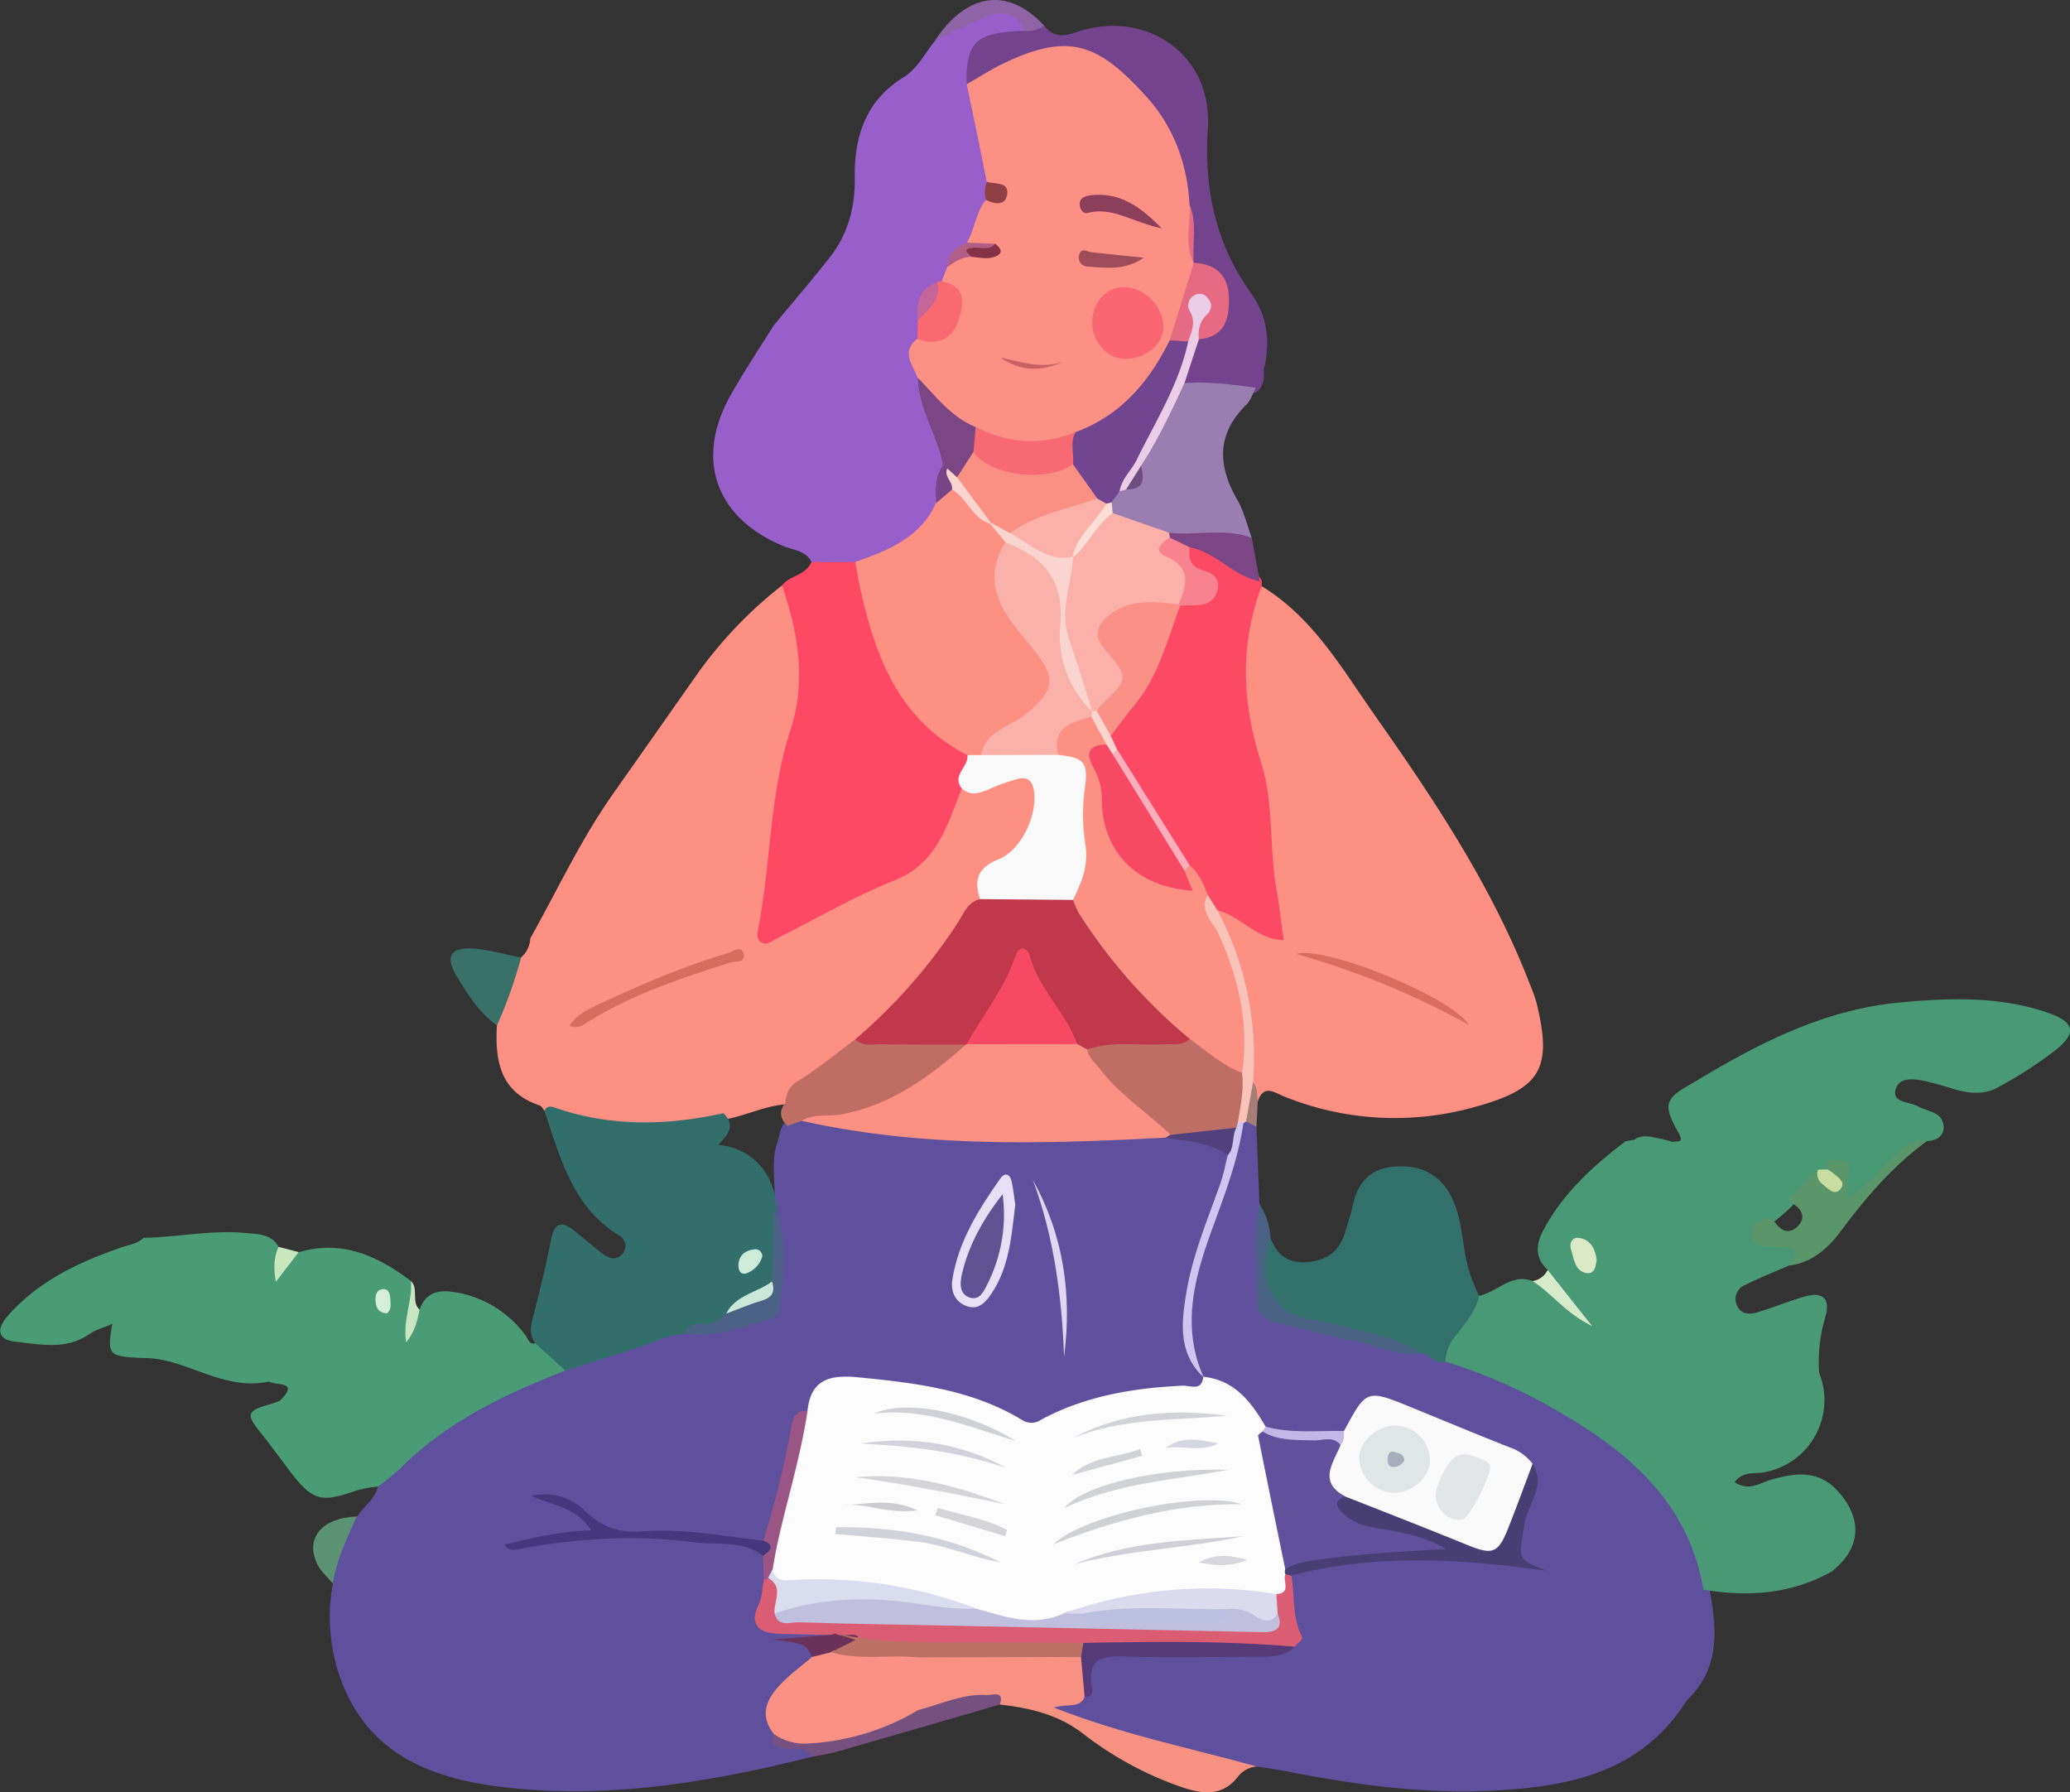 <svg id="Camada_1" data-name="Camada 1" xmlns="http://www.w3.org/2000/svg" viewBox="0 0 514.85 445.73"><rect x="0" y="0" width="514.85" height="445.73" fill="#333333" stroke="none"/><defs><style>.cls-1{fill:#5e509d;}.cls-2{fill:#499976;}.cls-3{fill:#fd9083;}.cls-4{fill:#985eca;}.cls-5{fill:#4a9c76;}.cls-6{fill:#fe4864;}.cls-7{fill:#f79282;}.cls-8{fill:#5a9669;}.cls-9{fill:#76517f;}.cls-10{fill:#5c9274;}.cls-11{fill:#fe9083;}.cls-12{fill:#fc4964;}.cls-13{fill:#32706c;}.cls-14{fill:#73448d;}.cls-15{fill:#496283;}.cls-16{fill:#8e64a6;}.cls-17{fill:#d6ebc9;}.cls-18{fill:#a67e77;}.cls-19{fill:#fcfcfd;}.cls-20{fill:#326f6c;}.cls-21{fill:#fc9083;}.cls-22{fill:#fb9084;}.cls-23{fill:#da5d73;}.cls-24{fill:#c06e64;}.cls-25{fill:#44377d;}.cls-26{fill:#e6dff6;}.cls-27{fill:#4c6186;}.cls-28{fill:#9b5584;}.cls-29{fill:#cec5f0;}.cls-30{fill:#e0d8f2;}.cls-31{fill:#50407b;}.cls-32{fill:#6a315a;}.cls-33{fill:#fafafb;}.cls-34{fill:#473e74;}.cls-35{fill:#563a78;}.cls-36{fill:#fac3ba;}.cls-37{fill:#c2b7e8;}.cls-38{fill:#397068;}.cls-39{fill:#c8e6bd;}.cls-40{fill:#c9e5c1;}.cls-41{fill:#dce9c7;}.cls-42{fill:#c8dea0;}.cls-43{fill:#bf384b;}.cls-44{fill:#f8f9f8;}.cls-45{fill:#da6c5d;}.cls-46{fill:#fd9084;}.cls-47{fill:#7c4584;}.cls-48{fill:#f86970;}.cls-49{fill:#c66599;}.cls-50{fill:#903f45;}.cls-51{fill:#794587;}.cls-52{fill:#b05e86;}.cls-53{fill:#d4efd5;}.cls-54{fill:#bd7065;}.cls-55{fill:#dc6d5e;}.cls-56{fill:#f99186;}.cls-57{fill:#7c4686;}.cls-58{fill:#f98290;}.cls-59{fill:#fdaebd;}.cls-60{fill:#fad4ce;}.cls-61{fill:#9b7eb1;}.cls-62{fill:#e66a81;}.cls-63{fill:#eccde8;}.cls-64{fill:#61509b;}.cls-65{fill:#c0bfdd;}.cls-66{fill:#dbdaef;}.cls-67{fill:#dadcf0;}.cls-68{fill:#d0d1d3;}.cls-69{fill:#d1d3da;}.cls-70{fill:#d2d2d9;}.cls-71{fill:#d5d4d7;}.cls-72{fill:#d0cfd7;}.cls-73{fill:#d1d2d5;}.cls-74{fill:#d0d0d7;}.cls-75{fill:#d3d2dc;}.cls-76{fill:#d2d3d6;}.cls-77{fill:#d4d7e2;}.cls-78{fill:#cdcdd1;}.cls-79{fill:#d6d6dc;}.cls-80{fill:#cbe8db;}.cls-81{fill:#ceecd9;}.cls-82{fill:#bf6e66;}.cls-83{fill:#f84964;}.cls-84{fill:#5e5293;}.cls-85{fill:#e0e5e6;}.cls-86{fill:#e3e6e7;}.cls-87{fill:#fab1a9;}.cls-88{fill:#724590;}.cls-89{fill:#fa6773;}.cls-90{fill:#f76973;}.cls-91{fill:#8b3f5a;}.cls-92{fill:#9e4c59;}.cls-93{fill:#c86262;}.cls-94{fill:#843147;}.cls-95{fill:#fa9084;}.cls-96{fill:#f74964;}.cls-97{fill:#fbb1a9;}.cls-98{fill:#fdddd5;}.cls-99{fill:#6f4d7f;}.cls-100{fill:#bcc0e0;}.cls-101{fill:#a7aebb;}</style></defs><path class="cls-1" d="M201.94,436.91c-25.52,6.34-51.29,10.75-77.67,7.42-16.92-2.13-32-7.94-39-25.34a45.37,45.37,0,0,1-2.46-25.24c-2-7,.12-12.45,6-16.62,1.7-2.5,4.41-4.3,5.21-7.43-.49-2.65,1.5-3.94,3-5.44,12.34-12.1,27.21-19.93,43.39-25.55,7.74-4.41,17-4.5,24.83-8.59a7.72,7.72,0,0,1,5.31-.38c6.63,1.46,12.42-1.64,18.44-3.41,3.3-1,3.79-3.78,3.82-6.68.05-6.13.31-12.28-.68-18.39,1.41-5.65-.78-11.53,1.21-17.16.52-1.48.59-3.12,1.52-4.49a6,6,0,0,1,4.88-2.43c18.36,2.66,36.79,4.39,55.39,4,11.2-.24,22.42.25,33.62-.33,3.59,1.19,7.45.66,11.06,1.71,2.49.72,4.92,1.57,6.35,4,1.95,4.41-.56,8.23-2,12a212.59,212.59,0,0,0-6.74,21.7c-2.05,7.48-1.4,14.61,2.69,21.32a4.23,4.23,0,0,1,.26,1.93c-.89,3.13-3.54,3.72-6.16,3.74a82.29,82.29,0,0,0-33.2,7.4,11,11,0,0,1-9.88-.56c-11.26-5.83-23.61-7.23-35.9-9.09-6.62-1-10.61,1.73-13.5,7.14-4.43,3.53-3.38,9.16-5.19,13.7-2.33,5.89-1.52,12.85-6.13,18-2.21,1.35-4.24-.1-6.37-.34a224.94,224.94,0,0,0-27.42-1.83c-4.34,0-7.72-.67-10.52-4.08a15.49,15.49,0,0,0-4.93-3.5,4.55,4.55,0,0,1,1,.6c2.15,1.68,6,2.88,5.33,5.78s-4.51,1.32-7,1.64c-2.17.28-4.13,1.68-5.85,1.29,11.78-2.9,24.29-1.69,36.73-1.14a77.42,77.42,0,0,1,16.52,2.23,4.34,4.34,0,0,1,3.25,2.34,21.81,21.81,0,0,1,.41,5.64c-.12,2.15.51,4.44-.52,6.43-2.59,5,.67,5.17,4.21,5.44,3.7.28,7.54-.94,11.08,1-.71,3.67-.71,3.67-6.32,2.57-.73-.36-.54.82-.28.06.08-.24.25-.1.58-.05,2.93.46,2.35,2.61,2.28,4.54-1,3.45-4.09,5.23-6.26,7.74-2.62,3-4.21,6.21-2.43,10.23.59,2.45,2.55,2.53,4.54,2.78S203,433.65,201.94,436.91Z"/><path class="cls-1" d="M312.5,280.23l.75,19.21a119.61,119.61,0,0,1,1.17,19.66c0,6.55,1.08,7.14,7.33,8.52,7.5,1.65,14.94,3.66,22.39,5.53a36.31,36.31,0,0,0,8.73,1.56c2.74-.46,4.62,1.84,7.11,2.2,21.34,6.47,40.48,16.1,55.07,33.89a42.53,42.53,0,0,1,10.19,24.75c1.88,9.91,2.5,19.55-5.71,27.35-11.44,18.17-29.79,21.57-49.09,22.45-16.91.76-33.6-1.52-50.17-4.79-2.55-.5-5.14-.83-7.7-1.24-16.47.38-31.45-5.08-46.12-11.69-1.68-.76-4.55-.76-4.41-3.24.12-2,2.7-1.92,4.32-2.53a4.45,4.45,0,0,0,1.77-1.53,5.58,5.58,0,0,0,1-1.5c2.86-8.57,2.86-8.64,12.23-8.56,10.2.1,20.39-.1,30.59,0,2.63,0,5.27.15,7.05-2.31,2-2.46,1.22-5.19,1-8-.2-3-1.93-6.28.68-9.14,7-4.35,15.13-3.46,22.75-4.31,10.26-1.15,20.68-.25,31,.84,1.33.14,2.25,1.17,3.83,1.9-2.93-2.49-3.21-5.23-1.8-7.9,2.2-4.17,1.48-9,3.51-13.2.46-.95-.29-1.91-.92-2.71-1.82-2.62-4.75-3.49-7.47-4.62-8.06-3.34-16.26-6.33-24.22-9.89-4.28-1.92-7.54-1.93-9.72,2.87a5.64,5.64,0,0,1-4.5,3.52c-6.05-.1-12.12.87-18.09-.68-.37-.14-.87-.17-1.08-.43-4.29-5.27-10.08-9-14.72-13.85l.09.14c-5.07-8-4.95-16.47-2.46-25.2,2.13-7.43,4.09-15,7.3-22,2.4-5.23,1-11.08,3.68-16.08a3,3,0,0,1,1.62-1.08C311.11,278,311.92,278.94,312.5,280.23Z"/><path class="cls-2" d="M423.66,395.33c-3.5-20.92-17.71-33.57-34.76-43.55a132.73,132.73,0,0,0-29.42-13.17,3.83,3.83,0,0,1-.6-4.93c2.48-4.19,4.39-8.88,9-11.43,4.54-.9,8-5.69,13.33-3.66,5.34.2,7.59,4.9,11.41,7.72-3.4-3.06-7.12-5.64-7.65-10.49-3.33-3.06-3-6.41-1-10.08,4.87-9.08,12.29-15.78,20.33-21.93l2.15-.35c2.27-1.63,4.61-.54,6.94-.21l2.6.71c1.13-.22,2.95.38,1.59-2.06-4.09-7.31-3.66-8.61,3.46-12.58,16-9.69,32.4-18.2,51.39-20,12.56-1.19,25.19-1.63,37.31,2.69,6.31,2.25,6.77,5,1.53,9.13a104.18,104.18,0,0,1-14.54,9.38c-3.43,1.86-7.37,1.38-11.12.22-2.09-.65-4.2-1.27-6.33-1.77-3-.7-6.89-1.3-7.81,2s3.46,3,5.53,4.15c2.33,1.34,5.91,1.32,6.38,4.67.35,2.52-1.55,3.91-4.16,4-6.38,2-9.78,7.71-14.49,11.79-1.39,1.2-2.3,3.63-4.71,2.92s-2.27-2.94-2.39-4.91c-.1-1.69-.6-2.73-2.5-1.6a18.9,18.9,0,0,1-2.07,1,51.36,51.36,0,0,1-6.8,6.39,54.46,54.46,0,0,1-5.6,4.92c-.95.63-2.42,1-2.26,2.41s1.68,1.37,2.82,1.49c.59.07,1.19,0,1.78.07,2,.09,4.2,0,4.88,2.46s-1.83,2.71-2.91,4c-3.65,1.59-7.35,3.06-10.91,4.82a3.75,3.75,0,0,0-2.08,5c1,2.4,3.16,2.37,5.09,1.81,4-1.17,7.89-2.82,11.91-3.95s6.34.23,5.1,4.83a39.35,39.35,0,0,0-1.63,14.14,18.24,18.24,0,0,1-13.53,24.74c-2.39.5-5.29-.41-7.48,2.46,3.33,2.35,6.18.29,9-.56,8.51-2.57,13.49-1.46,17.8,4.16,4.87,6.33,4.2,12.74-1.89,18a6,6,0,0,1-.93.75C445.38,396.46,434.71,397.19,423.66,395.33Z"/><path class="cls-3" d="M135.4,276.22c-.39-.45-.69-1.13-1.17-1.3-9.85-3.3-11.13-11.13-10.64-19.9a18.45,18.45,0,0,1,6-16.91,6.62,6.62,0,0,0,2.31-4.76c6.71-11.95,12.54-24.51,20.39-35.65,7.18-10.19,14.36-20.44,21.54-30.64a106.59,106.59,0,0,1,20.61-21.42c3.39,1.53,4,4.83,4.72,7.88,2.8,12.16,1.82,24.13-2,36-4,12.46-3.37,25.61-5.5,38.36-.52,3.12,1.3,2.84,3.2,1.9,10.74-5.35,21.6-10.46,32.16-16.16,2.08-1.13,3-3.12,4-5,2.44-4.32,3.91-9.21,7.53-12.85a112.38,112.38,0,0,1,12.65-3.61c5.34-1.07,8.1,1.48,7.78,6.88-.41,6.88-2.4,13.08-9.07,16.5-3.31,1.7-4.21,4.58-4.83,7.77-8.91,13.5-17.92,26.92-31.32,36.59-5,6-12.64,8.86-17.8,14.7-5.76.27-10.9,3.14-16.53,3.94C164.49,283.28,149.77,283.14,135.4,276.22Z"/><path class="cls-4" d="M192.38,81c4.7-5.69,9.53-11.28,14.07-17.09s6.24-12.48,6.14-19.64c-.15-10.46,2.8-19.26,12.17-25.1,3.5-2.18,5.29-5.91,7.76-9a37.14,37.14,0,0,1,10.74-7.3c6.05-2.66,11.33-.28,12,5.11-1.5,1.9-3.81,1.87-5.88,2.49-5.7,1.68-7.31,4.47-6.39,10.72a148.08,148.08,0,0,1,4.13,23.55c-.25,1.58.35,3.18-.07,4.75-1.38,3.95-2.09,8.22-5.2,11.38-1.76,1.94-4.24,3.35-4.59,6.31a14.38,14.38,0,0,1-2,3.59,5.91,5.91,0,0,1-1.25,1c-3.84,1.76-4.32,4.88-3.47,8.54a11.92,11.92,0,0,1-.61,4.11c-3,3.43.17,6.72.24,10.08,0,4.54,2.83,8.1,4.1,12.2.87,2.82,1.86,5.6,1.65,8.63-1.27,3.48-.88,7.2-1.5,10.78-4.15,10.1-12.91,13.56-22.65,15.63-3.59.7-7.08,1-9.94-2-1.48-2.9-4.67-2.93-7.14-4-16.77-7-21.92-21.63-12.92-37.56C185.08,92.35,188.82,86.7,192.38,81Z"/><path class="cls-5" d="M104.36,325.7c1.43-4.19,4.58-5,8.52-4.38a27.06,27.06,0,0,1,17.81,10.75c.68.88.82,2.33,2.46,2,4.53,0,6.65,2.67,7.45,6.78-15,5.86-29.49,12.71-41.09,24.37A63.31,63.31,0,0,1,94,369.7a31.11,31.11,0,0,0-5.23.94c-8.92,3.17-11,2.63-16.66-4.76-2.4-3.13-4.7-6.35-7.17-9.43-3.86-4.81-3.63-5.6,2.37-7.27.76-.21,1.5-.52,2.24-.78,5.19-5-.84-3.74-2.67-4.82-8.64,1.89-16-2.43-23.82-4.73a27.68,27.68,0,0,0-8.13-1.14c-8-.43-8.3-.77-7-8.51-1.77.92-3.76,1.32-5.45,2.39-5.77,4.23-12.32,2.77-18.54,2.09-4.5-.49-5-3.05-1.94-6.51,7.65-8.64,17.69-13.33,28.32-17,1.87-.65,3.9-.86,5.4-2.34,8.41-.12,16.73-2,25.19-1.21,3.17.31,6.52.15,8.42,3.49.87,3.51,3,2.37,5,1.31,10.75-3.18,19.62.92,27.92,7.18.37,3.42.87,6.84,0,10-.56.93.62.58-.15.35-.11,0,0-.2.15-.56A7.56,7.56,0,0,1,104.36,325.7Z"/><path class="cls-6" d="M201.81,139.76l10.93,0c2.24,1.07,2.94,3.12,3.37,5.32,3.2,16,9.19,30.46,23.53,40a5.66,5.66,0,0,1,1.5,1.85c1.46,3.47.25,6.4-1.89,9.14-3.71,9-6,18.62-16.87,22.92-10,4-19.37,9.5-29,14.31-1.23.61-2.55,1.85-3.87,1.14-1.72-.94-1-2.93-.75-4.34,3-16.17,2.69-32.81,7.9-48.74,3.87-11.86,1.93-24-2.17-35.76C196.42,143.08,200.47,143.1,201.81,139.76Z"/><path class="cls-7" d="M269.77,421.91c-1.18,3.07-4.12,1.67-7.65,2.73,17.14,6.77,34,10.07,50.45,14.68a6.56,6.56,0,0,0-4.63,2.48c-3.92,5.06-8.87,4.4-14.09,2.62a85.78,85.78,0,0,1-24.59-13.36c-6.2-4.75-13.19-6.29-20.57-7.16-4.71-2.37-8.78.8-13.12,1.56-2.66.47-5.29,2.23-7.75-.43.34-5.75,5.08-6.24,9-6.7,6.8-.8,13.77-2.74,20.44,1.22,1.08.64,3.22,2.32,4.73,0,.53-.78,1.32-1.79.6-2.72-1.29-1.68-3.3-1.1-5-1.13-7.41-.13-14.81,0-22.21-.06-2,0-4-.11-5.79-1.24s-2.18-2.33-.16-3.66c12.46-1.09,24.93-.36,37.39-.41a4.49,4.49,0,0,1,2.68,1.16C271.09,415,270.6,418.43,269.77,421.91Z"/><path class="cls-8" d="M445,297.49c3.14-1.4,4.42-4.82,7.19-6.62.8.45,1.64,2.75,2.36-.05-.64-3.46,2-2.17,3.43-2.19,1.9,0,2.12,1.24,1.85,2.9s-.22,3.49-.38,6.52c5.35-3.23,8.35-7.41,12-10.81,2.25-2.11,4.33-4.18,7.78-3.43-8.41,6.15-15.08,13.92-21.27,22.21-3.23,4.32-7.17,8-13,8.72,3.48-5.07-.25-4.64-3.54-4.68-2.31,0-5.09.36-5.75-2.74s1.9-3.83,4.25-4.46a4.41,4.41,0,0,1,1.82,1.46c1.65,2.21,3.69,2.47,5.51.53,1.59-1.7,1.29-3.61-.7-5.07C445.76,299.2,444.86,298.69,445,297.49Z"/><path class="cls-9" d="M228.37,425.29c5.7-1.52,11.17-4.14,17.25-3.77,1.23.08,4.26-1.2,3.07,2.38-13.44,3.89-26.87,7.82-40.32,11.67-2.1.6-4.29.9-6.44,1.34-1.31-2.88-4-1.75-6.13-2s-4.4-.47-3.32-3.66c4.83-1.48,9.76.75,14.72-.68,4.59-1.32,9.2-2.49,13.66-4.22C223.27,425.39,225.69,424.39,228.37,425.29Z"/><path class="cls-10" d="M88.75,377.13c-2.46,5.38-5,10.72-6,16.63-1.25-1.51-2.83-2.84-3.71-4.54C75.68,382.68,79.89,377.49,88.75,377.13Z"/><path class="cls-11" d="M313.8,145.77c12.76,7.79,19.95,20.45,28.17,32.16,14.93,21.25,29.33,42.82,38.7,67.26a37.9,37.9,0,0,1,1.43,3.94c4.06,16.42,1.35,21.55-15,26.08a73.3,73.3,0,0,1-47.66-2.51c-2.44-1-5.17-3.15-6.61,1.24-2.15-1-2.33-3.17-3.08-5,.52-13.1-.74-25.86-7-37.73-.82-1.56-1.46-3.35-.29-5.12,2.15-1.7,4.11-.62,6.13.36s3.9,2.83,7.23,2.79c-2.55-13.82-1.1-28-5.4-41.37-3.2-10-3.19-20.1-2.36-30.25C308.43,153.23,309,148.32,313.8,145.77Z"/><path class="cls-12" d="M313.8,145.77c-5.51,14.61-4.86,29.12-.14,43.88,3.17,9.91,2,20.54,3.71,30.73.73,4.29,1.23,8.61,1.91,13.41-6.74-.08-10.64-6-16.47-7.39-2.2.25-2.88-1.53-3.87-2.89-1.36-2.71-2.56-5.52-4.65-7.8-5.91-9.66-12.34-19-18.2-28.68a6.47,6.47,0,0,1-1-4.36c.91-3.61,3.52-6.25,5.53-9.19a55.57,55.57,0,0,0,8.52-17.73,10.13,10.13,0,0,1,3.62-6.06,8.77,8.77,0,0,1,2.77-1.05c3.64-1.06,5.76-2.42,1.43-5.63-2.47-1.82-3.69-4.21-1.61-7.19,3.9-2.09,6.78.58,9.85,2.16a53,53,0,0,1,8.25,5.72l.4.81C313.81,144.93,313.81,145.35,313.8,145.77Z"/><path class="cls-13" d="M367.88,322.25c-.8,4-3.54,6.85-5.85,10a10.61,10.61,0,0,0-2.55,6.4c-2.56.85-3.81-1.92-6-2.16-8.28-1.47-16-5.2-24.42-6.11-3.64-.39-6.95-2.66-10.76-2.83-.53,0-1-.63-1.44-1-4-3.52-4.57-14.71-.9-18.8,1.53,4.24,4.31,6.47,9.06,6.12,5-.37,8.2-2.73,9.57-7.54.6-2.11,1.38-4.17,1.82-6.31,1.18-5.67,4.11-9.37,10.28-9.9,6.86-.59,11.83,2.13,14.58,8.09,1.87,4.05,2.27,8.45,3,12.75A38.3,38.3,0,0,0,367.88,322.25Z"/><path class="cls-14" d="M240.44,20.94c-.31-10.52,2.42-13,14.43-13.25a4,4,0,0,1,4.89-1.24c2.16,2.71,4.49,2.75,7.81,1.6,17.39-6,34.05,5.49,32.85,23.78-1,15.3,1.94,28.72,10.78,41.16,4,5.6,4.88,12.13,3.12,18.89.13,2.16.05,4.26-1.94,5.7a31.42,31.42,0,0,1-17.67-1.32c-3-4.6.24-8.2,2-12,9.31-4.47,9.09-13.64-.22-18.13a4.53,4.53,0,0,1-1-1.53c-.58-4.29-.07-8.71-1.59-12.89-1.52-12.32-6.23-22.93-15.85-31.29-6.81-5.91-13.77-8.12-22.6-4.54C250.59,17.81,246.3,21.83,240.44,20.94Z"/><path class="cls-15" d="M316,307.68c-1.57,5.67-2.47,11.37,1.75,16.31,3.6,4.21,9.11,3.95,13.92,5.24,7.42,2,15.1,3.19,21.85,7.22-6.33,1.08-11.88-2.27-17.86-3.21-5.56-.88-10.93-2.9-16.48-3.86-3.61-.62-6.41-1.95-6.44-5.65-.05-8.1-1-16.23.52-24.29A17.33,17.33,0,0,1,316,307.68Z"/><path class="cls-16" d="M259.76,6.45a8.1,8.1,0,0,1-4.89,1.24c-2.15-4.89-5.94-5.11-10.18-3.31s-8.12,3.8-12.17,5.72C240.55-1.93,250.77-3.3,259.76,6.45Z"/><path class="cls-17" d="M396,329.79c-6.68-3.28-10.06-8.16-14.83-11.2a5,5,0,0,0,3.76-2.77"/><path class="cls-18" d="M311.64,269.22c1.39,1.33.89,3.13,1.2,4.73-.12,2.09-.23,4.19-.34,6.28l-2.57-1.34C307.47,275.14,308.89,272.06,311.64,269.22Z"/><path class="cls-19" d="M299.28,342.38c7.84.83,11.94,6.3,15.52,12.42a5.48,5.48,0,0,1,.47,2.59c1.93,11.06,5.12,21.92,5.59,33.24a7.85,7.85,0,0,0-.45,1.9c0,2.45.24,5-3.08,5.55-6.39,0-12.77-.39-19.16-.5a95.5,95.5,0,0,0-32.89,5.4c-7.95,3.28-15.71,1.11-23.48-.86-13.54-6.25-27.92-7.17-42.53-6.78-3.6.1-7.48.42-8.21-4.64.3-10.38,4.21-20,6.48-30,.76-3.31-.08-7.39,3.31-9.9.8-7.75,5.6-8.95,12.43-8.29,14.2,1.38,28.27,3,40.81,10.55a4.24,4.24,0,0,0,4.87,0c11-5.92,23-7.89,35.26-8.46C296,344.54,298.93,346.07,299.28,342.38Z"/><path class="cls-20" d="M140.6,340.87l-7.45-6.78c-1.59-2.17-1.15-4.36-.52-6.79q2.51-9.54,4.48-19.21c.85-4.18,2.73-4.43,5.72-2,2.34,1.87,4.61,3.84,7,5.65,1.5,1.15,3.28,1.88,4.85.24a2.94,2.94,0,0,0-.66-4.71c-11.67-7.12-14.64-19.34-18.61-31,.51-1.12,1.35-1.24,2.42-.87,13.89,4.85,28,4.56,42.1,1.43,3.33,3.28.79,5.55-1.28,7.9,9.06.76,15.13,8.35,14.43,18.15.68,4.84.25,9.69.28,14.53-.63,3.31-3.31,4.69-5.88,6.15-2.22,1.26-4.69,2.18-6,4.61-2.66,4.17-7.78.81-10.91,3.55a19.72,19.72,0,0,0-6.8,1.56C156.16,336.11,148.33,338.37,140.6,340.87Z"/><path class="cls-21" d="M289.9,282.92c-30.3,1.6-60.58,2.53-90.5-4.18,0-2.48,2-3,3.67-3.1,13.91-1,24.68-8.52,35.24-16.53a7.54,7.54,0,0,1,1.57-.88,12.41,12.41,0,0,1,2-.36,93.45,93.45,0,0,1,25.28,0,6.16,6.16,0,0,1,3.64,1.45,121.13,121.13,0,0,0,17.73,17.56c1.69,1.32,3.69,2.6,2.89,5.32A1.65,1.65,0,0,1,289.9,282.92Z"/><path class="cls-22" d="M228.37,425.29a59.69,59.69,0,0,1-28.08,8.34,13.31,13.31,0,0,1-7.81-2.4c-3.83-4.85-1.67-8.94,1.88-12.59,2.33-2.4,5.07-4.4,7.64-6.58a5.44,5.44,0,0,1,5.46-2.88c5,1.34,10,.94,15.11,1.08,2.1.06,4.39-.39,5.75,1.92,7,2.37,14.24.59,21.35,1,4.18.27,8.39.06,12.59.06,2.38,0,4.24.31,4.58,3.38s-3.25,3.66-3.7,6.15c-3.16-1.11-6.68.56-9.75-1.37C247.63,417.81,233.28,420.06,228.37,425.29Z"/><path class="cls-23" d="M317.43,396.43c3.9-.2,1.48-3.32,2.29-4.95a1.09,1.09,0,0,1,1.46.35c.92,4.93.17,10.13,2.49,14.84.75,1.51-1.22,1.79-1.52,2.86-3,1.69-6.21.68-9.32.69q-21.7.11-43.43.07c-12.33-.08-24.66-.12-37,0-8.13.09-16.22.18-24-2.67a6.11,6.11,0,0,1-2-1c-4.33-.11-8.66-.18-13-.34-5.1-.19-6.94-2.7-4.75-7.1,1-2.09.9-4.15,1.31-6.22a1.26,1.26,0,0,1,1.58-.19c4.16,1.17,3.11,5.23,4.47,8,4.55,1.2,9.14.51,13.69.42,14.24-.27,28.44.24,42.48,2.68,4.93.86,9.5-.82,14.29-.87,11.21-.1,22.33,1.43,33.54,1.38,3.81,0,7.55-1,11.37-.51,2.1.25,3.49-.65,3.71-2.91A7.38,7.38,0,0,1,317.43,396.43Z"/><path class="cls-24" d="M240.24,259.78c-9,8-18.56,15-30.89,17.35-3.31.63-6.87-.29-9.95,1.61L195.91,280c-2.09-1.81-2.12-3.8-.5-5.93a6,6,0,0,1,3-5.19c5-3.1,9.53-6.85,14.25-10.34,6.81-1.76,13.75-1.42,20.67-1.3C235.94,257.24,238.6,257.18,240.24,259.78Z"/><path class="cls-25" d="M189.79,386.89c-5.21-3.93-11.6-2.6-17.37-3.36-14.28-1.86-28.63-1-42.84,1.59-1.3.23-2.67,1-4.11-1,7.05-1.68,13.83-3.28,21.53-3.55-3.75-5.87-9.78-6.22-14.84-8.53a14,14,0,0,1,13.25,3.66c4,3.79,8.44,5.64,14.06,5.16,10.23-.88,20.29,1.21,30.4,2.29,1.25-.61,2.49-.52,2.69,1C192.8,385.94,191.81,387.06,189.79,386.89Z"/><path class="cls-26" d="M252.51,299.65c-.93,7.92-1.53,15.29-5.68,21.7-1.42,2.18-3.17,4.5-6.21,3.53s-4.23-3.71-3.75-6.69c1.51-9.47,6.51-17.38,11.89-25.05,1.2-1.71,2.43-1.19,2.85.66C252.09,295.9,252.28,298.08,252.51,299.65Z"/><path class="cls-27" d="M192.42,301.19l1.27,1.29c1.76,7.42.87,14.88.43,22.34-.15,2.6-2,3.15-3.92,3.69-6.43,1.77-12.76,4.19-19.65,3.16.57-2.57,2.65-2.48,4.54-2.38,2.39.13,3.89-1.35,5.55-2.6,3.1-3.65,9.32-2.88,11.39-8Z"/><path class="cls-28" d="M189.79,386.89c1.73-1.21,3.2-2.44.08-3.75a247.3,247.3,0,0,0,7.06-28.86c.47-2.47,1.55-3.49,3.92-3.44-1.67,11.27-5.1,22.14-7.53,33.24-.47,2.14-.8,4.31-1.2,6.46-.54.55-.44,1.46-1.08,2l-1.1.46Z"/><path class="cls-29" d="M309.26,279.33c-1.41,9.72-5.07,18.79-8.35,27.95-4.15,11.63-6.9,23.23-1.54,35.24-6.43-6-5.52-13.64-4.31-21,1.56-9.45,5.35-18.32,8.51-27.34.78-2.24,1.21-4.6,1.8-6.9-.78-2.75-1.08-5.44,1-7.85a3.34,3.34,0,0,1,1.52-1A1.24,1.24,0,0,1,309.26,279.33Z"/><path class="cls-30" d="M256.9,293.47c7.61,13.68,9.76,28.41,7.76,43.92C264.09,322.37,262.14,307.6,256.9,293.47Z"/><path class="cls-31" d="M307.51,280.43c-1.18,2.15-.39,4.91-2.14,6.88-4.6-3.42-10.17-3.4-15.46-4.39l1.18-.69A14.24,14.24,0,0,1,307.51,280.43Z"/><path class="cls-32" d="M206.37,406.62l1.44-.38c1.8,1.39,5.9-1.12,5.82,1.91-.09,3.3-4.1,1.83-6.42,2.4-.18,0-.33.22-.49.34L202,412.06c-1.62-3.24-1.62-3.24-9.75-4.35Z"/><path class="cls-33" d="M334.29,355.87c5.6-10.42,5.6-10.42,16.85-5.83,8.11,3.32,16.2,6.7,24.36,9.91a12,12,0,0,1,5.69,4.09c-.1,7.69-3.1,14.57-6.71,21-1.86,3.36-5.92,3.05-9.2,1.55C355,381.9,344.14,378.47,333.74,374c-6-4.43-6.47-7.28-2.52-14.51A11.51,11.51,0,0,1,334.29,355.87Z"/><path class="cls-34" d="M334.59,372.17c10.21,4,20.43,8,30.62,12.15,6,2.43,7.44,1.95,9.88-4.2,2.12-5.33,4.07-10.72,6.1-16.08,3.41,5.42-1.19,10-2,14.91-1.43,8.76-2.23,8.63,5.48,11.7-21.26-3-42.48-4.32-63.52,1.18l-1.45-.34a1.55,1.55,0,0,1-.06-1.12c.11-3.19,2.71-3.82,5-4.27a131.52,131.52,0,0,1,27.15-2.38,59.47,59.47,0,0,1-13-2.14c-2.95-.88-5.71-2.29-7.05-5.19C330.57,373.82,330.45,371.44,334.59,372.17Z"/><path class="cls-35" d="M269.45,408.58c17.58-.32,35.15-.57,52.7.95-2.56,2.39-5.76,2.5-9,2.5-11.36,0-22.72.27-34.07-.09-5.52-.18-8.46,1.09-7.55,7.17.17,1.17.7,3.07-1.78,2.8q-.43-4.92-.88-9.84A2.45,2.45,0,0,1,269.45,408.58Z"/><path class="cls-36" d="M309.26,279.33l-1.39-.47c-2.91-3.67-1-7.81-1.14-11.74a62.55,62.55,0,0,0-5.81-33.45c-.94-2-2.16-3.85-2.52-6-.33-2-1.31-4.46,2-5.11l2.4,3.85a77.38,77.38,0,0,1,8.83,42.83l-1.71,9.66A1.91,1.91,0,0,1,309.26,279.33Z"/><path class="cls-37" d="M334.29,355.87c-.11,1.21.2,2.53-.91,3.47-4.54,1.75-9.26,1.44-13.9.89-2.45-.28-5.12-1-5.53-4.22l.85-1.21C321.22,356.56,327.78,355.73,334.29,355.87Z"/><path class="cls-38" d="M129.61,238.11a112.61,112.61,0,0,1-6,16.91c-4.53-3.22-7.39-7.86-10.13-12.45-2.86-4.77-1.29-7.12,4.37-6.66C121.79,236.23,125.68,237.35,129.61,238.11Z"/><path class="cls-39" d="M74.3,311.39l-5.7,7.4c-.63-3.67-.43-6.22.67-8.71Z"/><path class="cls-40" d="M104.36,325.7c-.58,2.61-1,5.28-3.35,8.12-.86-5.67,1.62-10.38,1.21-15.25C104.21,320.57,102.21,323.75,104.36,325.7Z"/><path class="cls-41" d="M397.12,313.17c-.17,1.65-.5,3.69-2.38,3.45-3.1-.41-3.23-3.56-4-5.87-.49-1.43.2-3.08,1.88-2.9C395.6,308.18,396.7,310.51,397.12,313.17Z"/><path class="cls-42" d="M454.55,290.82c.49.33,1,.62,1.47,1,1.37,1.11,3.35,2.42,1.43,4.18-1.39,1.28-2.86-.49-4.05-1.43a3.22,3.22,0,0,1-1.21-3.69Z"/><path class="cls-43" d="M240.24,259.78c-7.12,0-14.23,0-21.35-.07-2.11,0-4.39.53-6.2-1.21a135.5,135.5,0,0,0,25.52-29c1.45-2.22,2.4-5.15,5.54-5.89,2.47-3.15,6-2.37,9.26-2.4,4.1,0,8.24-.44,12.3.52,2.37.83,3.86,2.69,5.2,4.68a150,150,0,0,0,22.67,26.73c2,1.83,4.47,3.7,2.49,7-2.39,2.38-5.5,2.21-8.39,2-5.63-.47-11.44,1.65-16.89-1.16l-2.45-1.33c-6.73-4.53-9.07-12.24-13.65-18.79-4.58,6.43-6.35,14.81-13.89,18.82Z"/><path class="cls-44" d="M266.89,223.8l-23.13-.19c-1.63-4.72-.51-7.9,4.52-9.87,5.8-2.28,10-11.33,8.8-17.52-.45-2.42-2-3-3.88-2.52a47.62,47.62,0,0,0-7.29,2.61c-2.31,1-4.49,1.71-6.66-.2-2.69-3.28,1.73-5.39,1.36-8.29.82-1.45,2.2-1.8,3.71-1.88a60.55,60.55,0,0,1,18-.28c7.84.11,10.38,2.9,9.78,10.59-.41,5.29.72,10.52.71,15.8C272.77,217,272.47,221.69,266.89,223.8Z"/><path class="cls-45" d="M141.64,255.11c1.88-2.79,4.23-3.87,6.52-5,10.67-5,21.47-9.69,32.79-13.06,1.37-.41,3.39-2.15,4,.16s-2.06,1.76-3.43,2.19c-12.38,4-24.74,8-35.79,15.08A4,4,0,0,1,141.64,255.11Z"/><path class="cls-46" d="M240.44,20.94c3.12-1.77,6.13-3.74,9.36-5.27,16.08-7.64,23.42-4.92,35.55,8.62,6.61,7.37,10,16.63,10.51,26.7,1.38,4.71-.53,9.65,1,14.35h0a4.77,4.77,0,0,1,.78,5.57c-2.12,4.52-2.64,9.56-4.76,14.07-5,11.52-12.75,20.23-25,24.43-8.62,4-17.08,3.51-25.37-1a22.32,22.32,0,0,1-14.3-14.5c-1.13-3.19-4.22-6.35-.12-9.61,9.16-3.67,10.12-5.91,6.12-14.29.47-1.22.93-2.45,1.4-3.68a6.63,6.63,0,0,1,5.17-3.94c.48-.09,1.06.06,1.35-.45a2.62,2.62,0,0,1-1.64-1.61c2-3.35,2.16-7.5,4.72-10.61,2.41-1.4,1.55-3,.2-4.53Q243,33.07,240.44,20.94Z"/><path class="cls-11" d="M244,187.78l-3.42,0c-17-8.68-22.89-24.47-26.66-41.59-.47-2.13-.81-4.29-1.21-6.43,8.19-2.89,16.18-6,20.13-14.7.4-2.16,1.41-3.78,3.77-4.21,5.41.36,6.33,6.54,10.73,8.22,1.64,1.79,3.69,3.33,3.88,6-2.93,8.89-.14,16.28,6.06,22.77a27.28,27.28,0,0,1,2.18,2.83c5.35,7.23,4.52,12.75-2.61,18.43C252.83,182.41,248.18,184.72,244,187.78Z"/><path class="cls-47" d="M228.29,93.93c4.41,4.53,8.23,9.76,14.38,12.28a5.46,5.46,0,0,1,1,6.17c-1.51,2.22-1.91,5.28-4.83,6.45a3.61,3.61,0,0,1-3.38-.72,2.9,2.9,0,0,1-.9-2.36C233.22,108.26,228.42,101.76,228.29,93.93Z"/><path class="cls-48" d="M234.29,70c6.2,1.19,5.38,5.62,4.1,9.7-1.49,4.76-5.49,6.33-10.22,4.59l.09-4.65a42.23,42.23,0,0,1,4.93-9.5A2,2,0,0,1,234.29,70Z"/><path class="cls-49" d="M233.19,70.17c.87,4.47-2.27,6.86-4.93,9.5C228,75.53,228.33,71.68,233.19,70.17Z"/><path class="cls-50" d="M245.49,45.21c2,.66,5.48-.12,5,3.19-.4,2.72-3,2.45-5.2,1.34A6.43,6.43,0,0,1,245.49,45.21Z"/><path class="cls-51" d="M234.54,115.75l1.05.74c.4,1.75,2.84,3,1.21,5.26l-3.93,3.35C232.58,121.83,232.53,118.61,234.54,115.75Z"/><path class="cls-52" d="M241.68,63.87c-2.35,0-4.18,1.21-6,2.48-.05-3.35,2.15-4.89,4.87-6l7,.27C247.36,64.88,243,61.56,241.68,63.87Z"/><path class="cls-53" d="M96.17,326.64c-2.13-.23-2.62-1.48-2.75-2.93s.11-3,1.87-3.12c1.47-.09,1.73,1.35,1.8,2.58S97.37,325.89,96.17,326.64Z"/><path class="cls-54" d="M269.45,408.58c-.19,1.16-.37,2.33-.56,3.49l-40.57.11c-7.18-.77-14.5.84-21.6-1.29l6.11-3.08-5-1.57c13.85,3,27.91,2.06,41.92,2.22C256.3,408.54,262.87,408.54,269.45,408.58Z"/><path class="cls-55" d="M365.3,254.86a201.57,201.57,0,0,0-42.94-17.62C329.71,235.1,361.44,248.18,365.3,254.86Z"/><path class="cls-21" d="M266.89,223.8c2-4.28,3.86-8.05,3.1-13.57a48.44,48.44,0,0,1-.27-13.37c1-7.07.4-8.4-6.51-9.13-1.92-1.81-2.78-4-1.2-6.26,2.25-3.27,5.32-5.13,9.53-4.22,3,1.83,3.86,4.75,4.16,8-.17,1.38-2.15,2.27-1.51,3.69,2.61,5.78,1.53,12.12,3,18,1,4.2,11.39,11.35,15.56,10.85.49,0,.77-.85,1.08-1.36a2.61,2.61,0,0,1,2.09-1.22c2.34,1.93,3.39,4.66,4.5,7.34-2.36,4,1.31,6.66,2.63,9.62,5,11.09,7.71,22.45,5.87,34.64-6,.59-10.5-2.36-13-8.43A134.3,134.3,0,0,1,268.26,227,20.61,20.61,0,0,1,266.89,223.8Z"/><path class="cls-56" d="M293.52,150.69c-3.22,8.51-5.37,17.52-11.42,24.75-2,2.44-3.9,5-5.84,7.55-2.84-1.17-3.38-3.88-4.3-6.34.52-1.3.33-14.79-.21-16.54-1.29-4.27.49-7.67,4-9.6,5.28-2.93,11-4.41,16.92-1.42A3.12,3.12,0,0,1,293.52,150.69Z"/><path class="cls-57" d="M311.34,133.76l2,10.8c-6.62-1.23-10.89-7.29-17.53-8.46-2.69.45-4.91.1-5.36-3.2a3.45,3.45,0,0,1,1.3-1.69C298.55,130,305.54,127.4,311.34,133.76Z"/><path class="cls-58" d="M291,133.72l4.86,2.38c-.27,2.53.1,4.73,3,5.6,2.4.74,4.61,1.76,4,4.82s-2.84,4-5.69,4c-1.18,0-2.36.07-3.53.12l-.39-.35c-1.22-4.17-1.83-8.36-5.28-11.87C285.31,135.89,286.87,133.38,291,133.72Z"/><path class="cls-59" d="M295.91,215.21l-1.32,1.3c-.41,0-.92,0-1.15-.22-7.4-8.48-14.13-17.38-17.57-28.31a2.33,2.33,0,0,1,2-1.61Z"/><path class="cls-60" d="M277.83,186.37l-1.05,1.25c-1.36-.27-2.17-.9-1.54-2.43l-3.81-6.94a1.16,1.16,0,0,1-.33-.79q0-.45.09-.45l.49-.49a1,1,0,0,1,1.16.36l3.42,6.11C276.78,184.12,277.31,185.24,277.83,186.37Z"/><path class="cls-61" d="M311.34,133.76c-6.74-2.5-13.76-.54-20.62-1.26-6,2.63-10.17-1.26-14.68-4a4.68,4.68,0,0,1-.92-2.67,6,6,0,0,1,2.71-4.67,7.26,7.26,0,0,1,1.54-.8c3.41-.49,3.13-3.14,3.26-5.55,2.28-5.42,6-10.11,8-15.7.63-1.77,1.56-3.71,4-3.83,6-.45,11.84.37,17.72,1.13-.74,1.39-1.2,3.08-2.28,4.14-7.49,7.35-7.29,15.21-2.29,23.81C309.42,127.21,310.17,130.61,311.34,133.76Z"/><path class="cls-62" d="M290.92,84.64q3-9.65,6-19.3c5.7.34,8.66,3.18,8.75,9,.07,5.35-1.24,9.46-7.47,10.05-1.87-1.71-.28-3.58-.3-5.18-.9,2-.06,4.93-2.74,6.41C293.53,86.14,292.05,86.08,290.92,84.64Z"/><path class="cls-63" d="M295.54,84.92c.79-2.43,2-4.73.45-7.42a2.86,2.86,0,0,1,1.2-4.13,2.45,2.45,0,0,1,3.2.77c1.31,1.48,1,3-.34,4.25-1.76,1.7-2.07,3.77-1.87,6L294.6,95.27c-3.26,7-6.52,14-10.79,20.54,0,2.75-.81,5-3.73,5.91l-1.61.47c-1.34-2-.64-3.9.36-5.64A283.7,283.7,0,0,0,292.8,88,8.75,8.75,0,0,1,295.54,84.92Z"/><path class="cls-62" d="M296.9,65.34c-2.4-4.64-.78-9.57-1-14.35C297.8,55.66,296.51,60.56,296.9,65.34Z"/><path class="cls-64" d="M314,356c4,2.38,8.35,2.06,12.72,2.21,2.24.08,4.81-1.19,6.71,1.13-1.75,4.47-5.78,9.17,1.21,12.82-2.52.74-2.66,2.05-1,3.85a13,13,0,0,0,7.29,3.71c5.86,1.21,12,1.52,18.82,5.54-12,.6-22.43,1.27-32.76,2.75-2.6.38-5.11.83-7.3,2.35-2.28-11.08-4.56-22.16-6.77-33.26C312.83,356.82,313.58,356.38,314,356Z"/><path class="cls-65" d="M317.75,401.26c1.56,3.69-.45,4.71-3.62,4.65q-37.11-.75-74.21-1.55c-13.77-.28-27.55-.48-41.32-.91-2-.06-5,1.33-5.94-2.12,2.16-3.59,5.51-4.45,9.52-5.07,13.91-2.17,27.17,1.37,40.59,3.78,7.14,2,14.24,4.66,21.69,1.25,1.5-1.13,3.25-.44,4.88-.63,10.85,2.3,21.8,1,32.71.92.83,0,1.35-.77,1.83-1.41C308.85,396,313.14,400.7,317.75,401.26Z"/><path class="cls-66" d="M269.24,401.29h-4.78a106.15,106.15,0,0,1,53-4.86c.1,1.61.21,3.22.32,4.83-1.73,2.74-3.85,1.82-5.83.48a9.65,9.65,0,0,0-6.58-1.57,6.47,6.47,0,0,1-4.88,1.7c-9.69.16-19.39-.42-29.08.34A3.35,3.35,0,0,1,269.24,401.29Z"/><path class="cls-67" d="M242.77,400c-6.42.42-12.67-1.07-19-1.75-10.61-1.13-21-.43-31.12,3-.29-3,2.42-6.52-1.62-8.83l1.08-2c.93,3.18,3.33,2.59,5.79,2.47A110.53,110.53,0,0,1,242.77,400Z"/><path class="cls-68" d="M308.87,374.07c-15.81-.18-30.79,3.67-46.92,10C269.73,376.65,298.59,370.69,308.87,374.07Z"/><path class="cls-69" d="M207.94,379.81c14.25-.19,28,2.11,40.88,8.73-7-1.19-13.53-4.28-20.59-5.14-6.8-.83-13.65-1.29-20.48-1.91Z"/><path class="cls-70" d="M266.86,357.62c12.09-6.43,25-7.28,38.31-5.54C292.3,353.25,279.16,352.61,266.86,357.62Z"/><path class="cls-71" d="M212.74,367.37c13-1.26,25.2,2.16,37.17,6.7C237.58,371.52,225.23,369.09,212.74,367.37Z"/><path class="cls-72" d="M309.14,382.06c-13.84,3-28.09,3.36-41.83,6.92C280.66,383.24,295,383.08,309.14,382.06Z"/><path class="cls-73" d="M305.52,365.51c-13.3,2.6-27,3.06-40.79,9.51C269.56,369.17,288,365,305.52,365.51Z"/><path class="cls-74" d="M217.35,351.56c8-3.62,23.66-.5,35.26,6.8C241.11,354.89,229.88,350,217.35,351.56Z"/><path class="cls-75" d="M214,359c12.83-1.93,25-.18,36.45,6.14C238.66,361,226.41,359.59,214,359Z"/><path class="cls-71" d="M233.24,375c5.77,1.77,11.83,2.61,17.24,5.49-.15.51-.31,1-.46,1.53l-17.37-5.18Z"/><path class="cls-76" d="M266.58,366.82c4.94-4.68,11.34-4.28,17-6.46l.48,1.7Z"/><path class="cls-77" d="M289.92,360.11c4.21-3.25,8.69-1.92,13.13-1.17C298.79,361.26,294.27,359.36,289.92,360.11Z"/><path class="cls-78" d="M209.75,374.28c5.85-.11,11.65-1.86,18.42,1.32C220.88,376.65,215.31,373.73,209.75,374.28Z"/><path class="cls-79" d="M310.2,387.9c-3.58,1.55-7.15,1.72-12.05.62C303,386.06,306.59,387,310.2,387.9Z"/><path class="cls-80" d="M192,318.7c.88,2.54.06,4-2.6,4.78-3,.88-5.86,2.12-8.79,3.21C183,322,188.33,321.5,192,318.7Z"/><path class="cls-81" d="M189.6,312.44a6.31,6.31,0,0,1-3.79,4.16c-1.63.61-2.18-.72-2.14-2,.08-2.34,1.58-3.58,3.78-3.88A1.74,1.74,0,0,1,189.6,312.44Z"/><path class="cls-82" d="M295.92,258.38c4.23,3,8.05,6.56,13,8.43.54,4.09-.35,8.06-1,12.05l-.36,1.57-16.42,1.8c-5.72-5.6-12.68-9.88-17.56-16.39-1.16-1.56-2.9-2.73-3.14-4.86,6.14-2.17,12.51-.91,18.77-1.28C291.47,259.56,294,260.25,295.92,258.38Z"/><path class="cls-83" d="M240.4,259.68c4.07-7.26,9.41-13.81,12.12-21.85.95-2.81,3-2.25,3.62-.1,2.19,8.29,9,14.05,11.8,21.92Z"/><path class="cls-84" d="M249.37,297a38.34,38.34,0,0,1-3.69,22.16c-.9,1.78-2,4.54-4.74,3.43-2.45-1-2.15-3.74-1.66-5.81C241,309.36,244.72,302.93,249.37,297Z"/><path class="cls-85" d="M347.18,354.53a8.7,8.7,0,0,1,8.46,8.92c-.09,4-4.52,7.88-9,7.8a8.89,8.89,0,0,1-8.57-8.89C338.16,358.34,342.72,354.41,347.18,354.53Z"/><path class="cls-86" d="M362.71,378c-3.68-.09-6.64-4.56-5.33-8,3.1-8.23,5.41-9.73,10.92-7.16.89.41,1.91.59,2.29,1.67.63,1.74-4.91,12.76-6.73,13.33A7.46,7.46,0,0,1,362.71,378Z"/><path class="cls-87" d="M271.63,176.91c-.07.45-.13.9-.2,1.34-4.83,1.36-9.89,2.51-8.22,9.48l-19.18.05c1.08-6.19,7.29-7,11.12-10.16,7-5.82,7.68-8.74,2.19-15.73-3.2-4.08-6.93-7.88-8.88-12.74s-1.25-9.79,1.62-14.3c9.33,0,15,5.21,14.9,14a51.9,51.9,0,0,0,5.09,23A12.25,12.25,0,0,1,271.63,176.91Z"/><path class="cls-88" d="M295.54,84.92c-2.3,10.67-8.09,19.82-12.83,29.44-1.31,2.66-3.76,4.72-4.24,7.83l-2,2.72a1.68,1.68,0,0,1-1.26,1.17A4.52,4.52,0,0,1,271.8,125a27.18,27.18,0,0,1-6.65-9.77,6.94,6.94,0,0,1,2.4-7.78c11.19-4.13,18.25-12.47,23.37-22.8Z"/><path class="cls-89" d="M271.64,80.3c0-5,3.29-8.78,7.73-8.89,5.06-.13,9.88,4.59,10,9.82.13,4.45-4.54,8.21-10,8C275.36,89.11,271.64,84.85,271.64,80.3Z"/><path class="cls-90" d="M267.55,107.44c-1.52,2.59-.36,5.39-.66,8.07.32,3.55-2.41,4.34-4.88,4.74A30.62,30.62,0,0,1,245.18,118c-2.5-1-3.79-2.77-3.06-5.59q.28-3.11.55-6.22C250.78,110.31,259.06,110.91,267.55,107.44Z"/><path class="cls-91" d="M288.93,56.79c-7.24-1.49-12.33-5.53-18.56-3.8-.89.25-1.76-.93-1.83-2-.12-1.9,1.5-2.27,2.79-2.43C278.22,47.77,283.29,51,288.93,56.79Z"/><path class="cls-92" d="M284.45,64.08c-4.44,3.18-9.21,2.56-13.91,2.2a2.22,2.22,0,0,1-2.09-3c.55-1.82,1.89-.67,3-.55C275.75,63.2,280.1,63.64,284.45,64.08Z"/><path class="cls-93" d="M264.31,90c-5.36,2.45-10.6,2.41-15.49-1.11C253.9,90,258.92,91.77,264.31,90Z"/><path class="cls-94" d="M241.68,63.87c-.91-.92-2.64-2,.39-2.25,1.85-.18,3.91.76,5.47-1,2.68,2.1.83,3.09-1.09,3.49C244.94,64.42,243.28,64,241.68,63.87Z"/><path class="cls-60" d="M271.63,176.91a26.1,26.1,0,0,1-7.95-21.17c1.09-11.59-4.09-17.15-13.6-20.89l-3.82-4.61.57-.63c2.19-.85,3.83.28,5.45,1.51,4.68,2.93,9.88,4.79,14.92,7a4.4,4.4,0,0,1,1.05,1.48,6.1,6.1,0,0,1,.39,4.08c-2.75,8.93.28,17.13,3.11,25.35.92,2.67,1.89,5.26-.08,7.86Z"/><path class="cls-60" d="M236.8,121.75c.3-1.92-2.12-3.21-1.21-5.26l2.46,2.23c5,2.14,8.89,5.1,8.4,11.3l-.19.22C241.77,128.89,240.58,123.89,236.8,121.75Z"/><path class="cls-95" d="M246.45,130l-8.4-11.31c1.36-2.09,2.71-4.19,4.07-6.29,4.11,5.92,18.2,7.67,24.77,3.09l6,8.45a3,3,0,0,1-2,2.75c-6.56,2-12.49,6.1-19.71,5.89Z"/><path class="cls-96" d="M275.24,185.19l1.54,2.43,17.81,28.89,2.07,5c-13.68-.86-22.29-9.37-22.6-22.16a16.55,16.55,0,0,0-2.1-8.5C269.92,187.44,270.75,185.12,275.24,185.19Z"/><path class="cls-97" d="M271.67,176.88c-1.92-6-3.7-12-5.77-17.95-2.43-7,.6-13.57,1-20.34,1.37-5.36,3.74-9.83,9.84-11l14,4.88.24,1.22c-2,1.37-4.59,3.08-.69,4.83,6.33,2.86,4.64,7.22,2.86,11.8-6.34-.75-12.71-1.53-18,3.29-2.65,2.42-2.85,4.9-.39,7.82,6.11,7.26,6,7.32-.9,13.94a7.73,7.73,0,0,0-1,1.48h-1.17Z"/><path class="cls-98" d="M276.75,127.62c-4.16,2.87-6,7.82-9.84,11l-.16-.12q-1.71-8.33,8.39-13.23l1.34-.33Z"/><path class="cls-99" d="M280.08,121.72l3.73-5.91C284.9,120.16,284,121.66,280.08,121.72Z"/><path class="cls-100" d="M269.24,401.29c12-2.32,24.06-.93,36.1-1.12,0,2.53-1.36,3.48-3.77,3.47-9.56,0-19.12,0-28.68,0C271.16,403.63,269.72,403.21,269.24,401.29Z"/><path class="cls-101" d="M349.26,363.2a3,3,0,0,1-2.82,1.63c-1.25-.11-1.35-1.22-1.29-2.18s.5-2,1.79-1.52C348,361.47,349.28,361.64,349.26,363.2Z"/><path class="cls-97" d="M275.14,125.24c-2.5,4.6-7.25,7.78-8.39,13.23-6.43,1.31-10.6-3.31-15.56-5.87,6.5-4.7,14.35-6,21.68-8.64Z"/></svg>